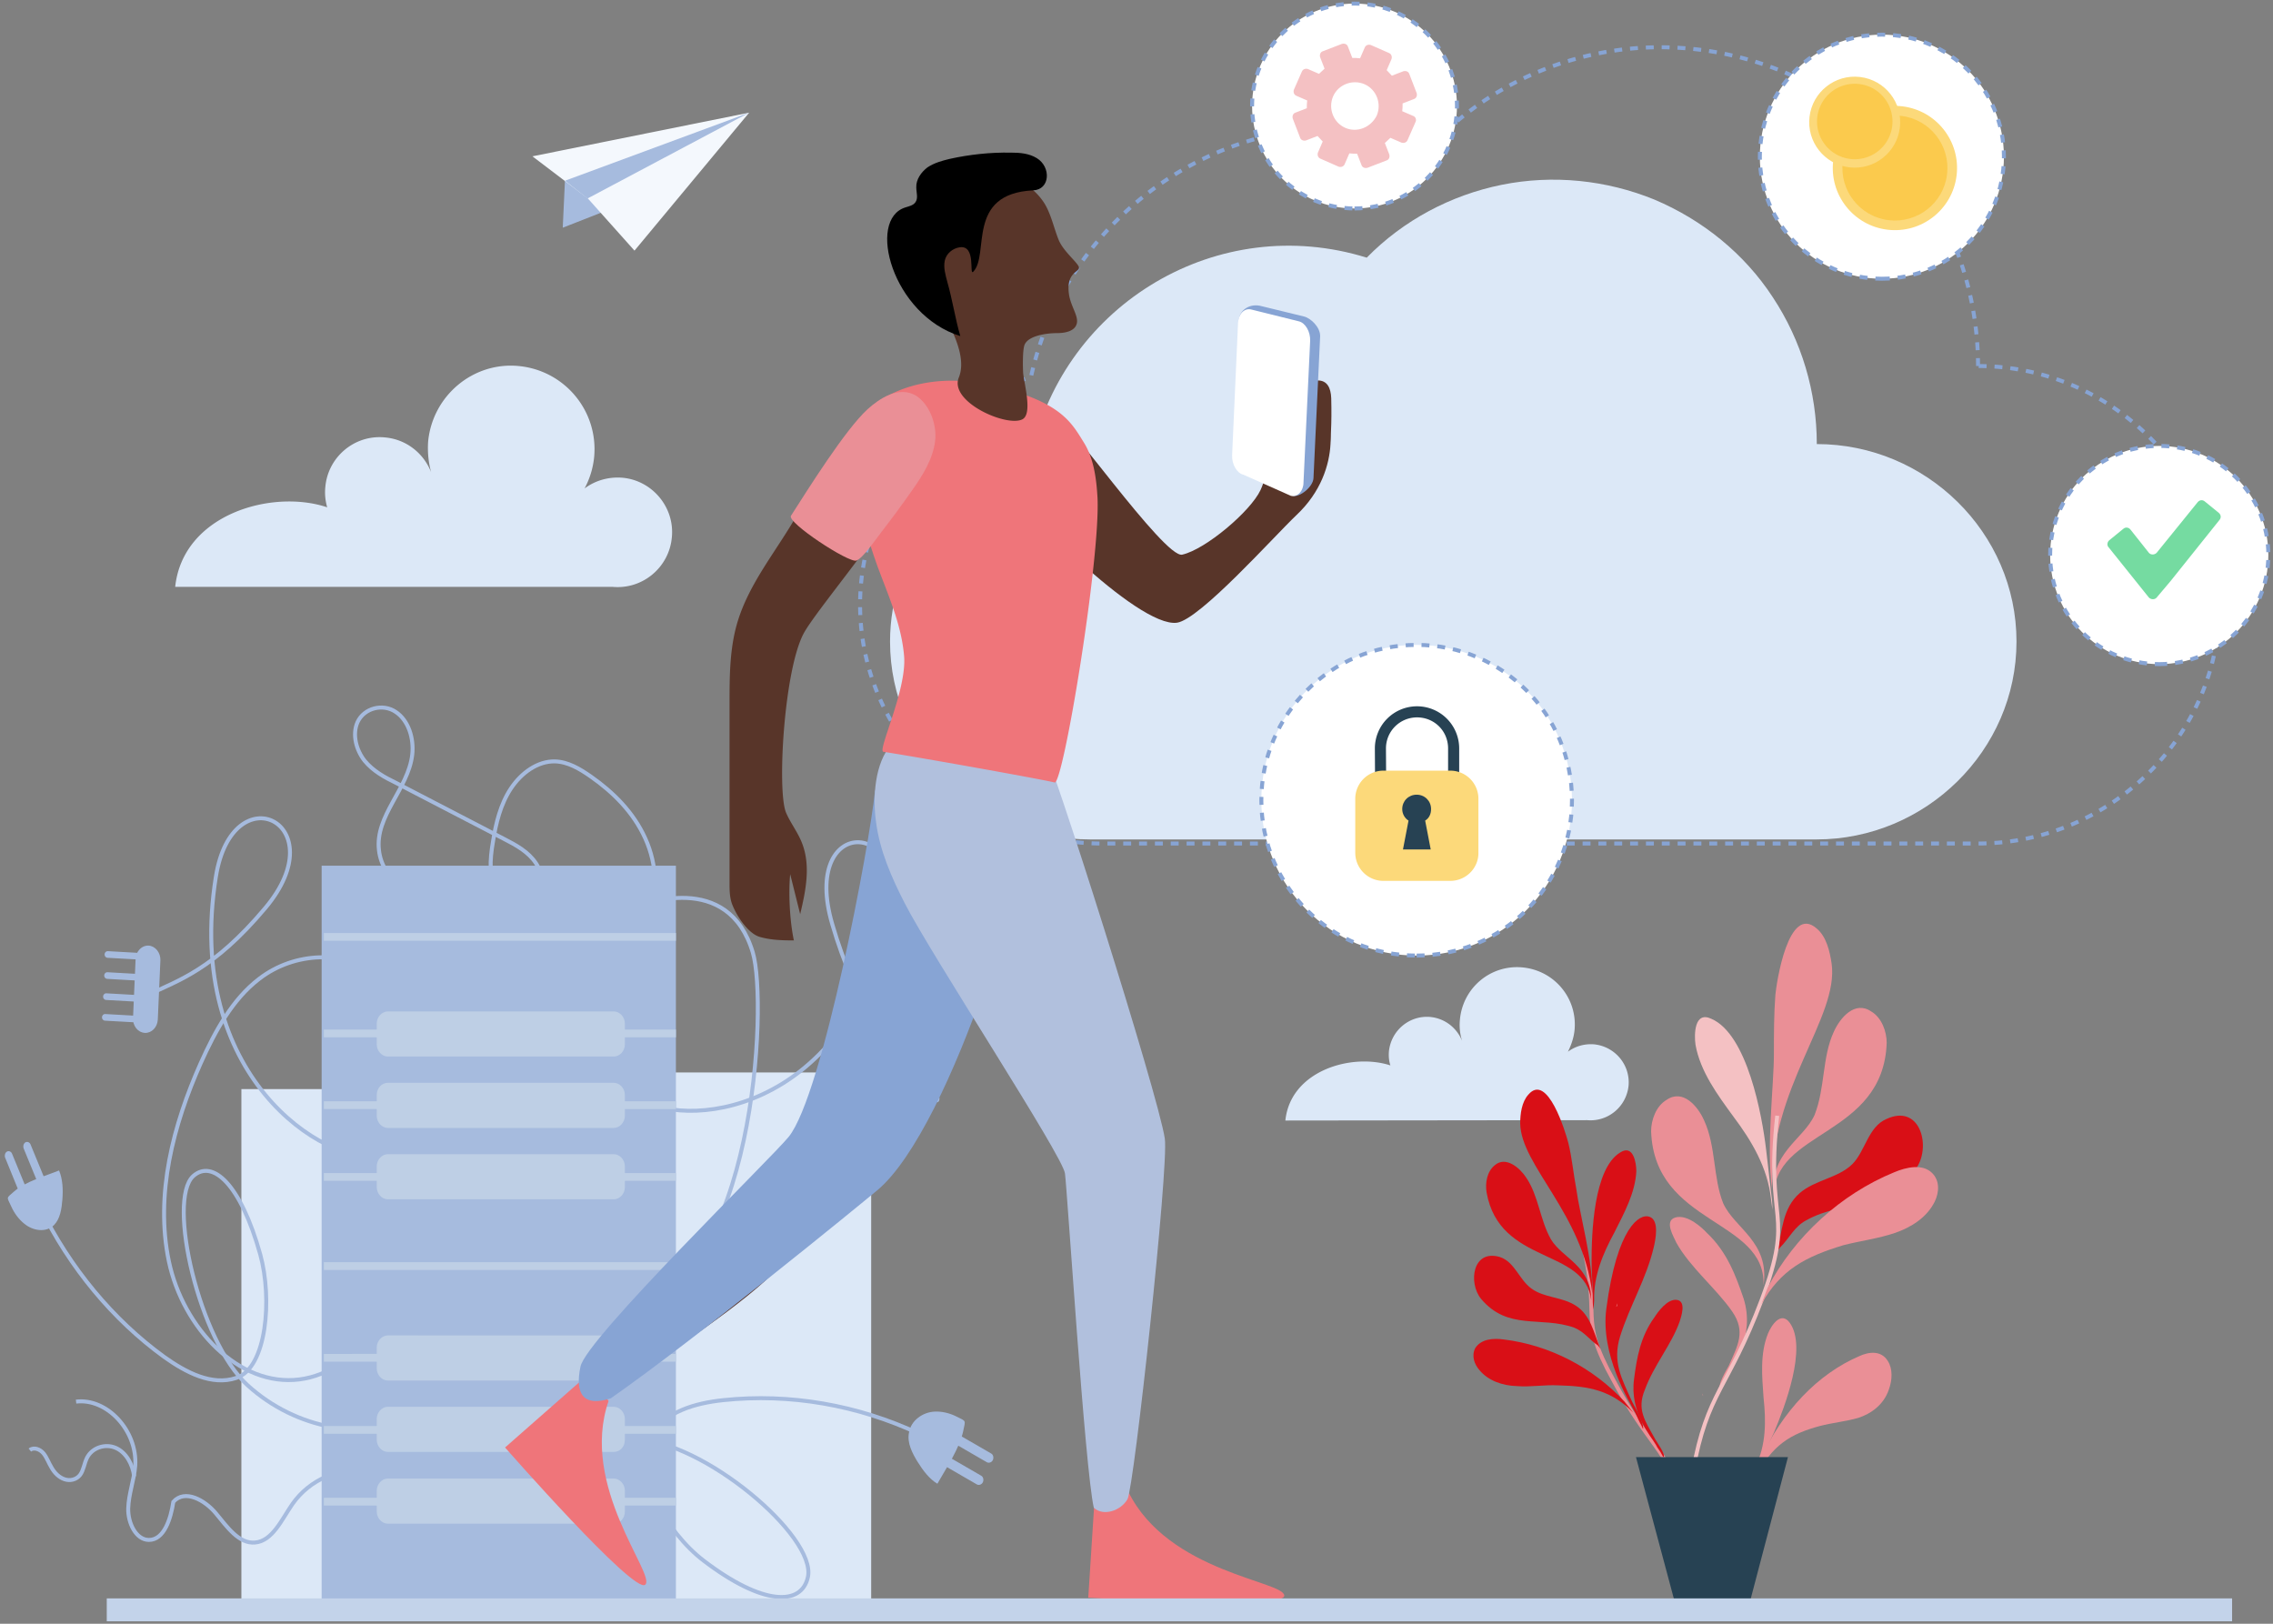 <svg width="574" height="410" fill="none" xmlns="http://www.w3.org/2000/svg"><rect width="100%" height="100%" fill="#808080" stroke="none"/><g clip-path="url(#clip0)"><path d="M219.999 270.798h-85.452v133.08h85.452v-133.08z" fill="#DCE8F7"/><path d="M236.062 356.436c-2.895.093-6.07 2.148-6.537 5.417-.467 2.521.84 5.043 2.148 7.191 1.4 2.241 2.988 4.389 5.043 5.603 2.148-3.829 5.603-8.872 6.537-13.355.56-2.801.84-2.334-1.775-3.642-1.681-.84-3.642-1.307-5.416-1.214z" fill="#A6BBDE"/><path d="M239.237 362.039c.28-.56.934-.84 1.494-.56l9.526 5.51c.56.28.747 1.027.467 1.681-.28.56-.934.841-1.494.56l-9.526-5.51c-.467-.373-.747-1.12-.467-1.681zm-2.522 5.604c.28-.56.934-.841 1.494-.56l9.526 5.509c.56.281.747 1.028.467 1.681-.28.561-.934.841-1.494.561l-9.526-5.51c-.56-.28-.747-1.027-.467-1.681z" fill="#A6BBDE"/><path d="M117.644 390.243c8.779-16.437 25.682-27.083 42.773-26.803 17.09.28 45.76 24.468 43.612 34.741-1.587 7.378-11.393 7.285-26.335-4.109-9.339-7.098-18.772-23.254-13.729-31.285 4.016-6.444 11.674-8.499 18.678-9.246 16.81-1.774 33.994 1.214 49.497 8.498" stroke="#A6BBDE" stroke-miterlimit="10"/><path d="M6.137 308.994c2.148 1.775 5.417 2.335 7.471.374 1.588-1.588 1.961-4.109 2.148-6.538.187-2.428.094-5.043-.84-7.284-3.456 1.401-8.592 2.802-11.487 5.417-1.868 1.681-1.775 1.12-.56 3.735.747 1.681 1.96 3.269 3.268 4.296z" fill="#A6BBDE"/><path d="M6.697 302.924c-.467.28-1.12 0-1.307-.561l-4.11-10.086c-.186-.56 0-1.214.468-1.494.466-.28 1.12 0 1.307.56l4.11 9.993c.186.654 0 1.308-.468 1.588zm4.67-2.428c-.467.28-1.12 0-1.308-.561l-4.109-9.992c-.186-.561 0-1.214.467-1.495.467-.28 1.121 0 1.308.561l4.109 9.992c.28.561.093 1.214-.467 1.495z" fill="#A6BBDE"/><path d="M149.209 239.606c1.588-4.483 5.137-7.845 9.152-9.713 4.016-1.868 25.589-10.086 31.753 10.647 3.829 12.794.373 83.677-31.099 90.027-9.152 1.868-18.211-1.681-26.522-6.164-5.977-3.268-12.608-7.377-14.196-14.568" stroke="#A6BBDE" stroke-miterlimit="10"/><path d="M135.388 275H60.957v129.251h74.431V275z" fill="#DCE8F7"/><path d="M106.997 357.837c-14.662 6.257-32.219 3.082-44.453-8.032-12.234-11.113-20.452-46.788-13.728-52.858 4.856-4.296 11.954 2.054 16.903 19.798 3.082 11.114 1.681 28.671-6.07 31.193-6.164 2.054-12.701-1.401-18.211-5.324-12.981-9.432-23.814-22.507-31.286-37.729" stroke="#A6BBDE" stroke-miterlimit="10"/><path d="M40.504 242.501l-.654 14.942c-.093 1.961-1.588 3.456-3.269 3.362-1.774-.093-3.082-1.774-2.988-3.735l.654-14.943c.093-1.961 1.587-3.455 3.268-3.362 1.681.094 3.082 1.775 2.989 3.736z" fill="#A6BBDE"/><path d="M37.329 257.443c0 .467-.374.841-.748.841l-10.086-.561c-.373 0-.747-.373-.747-.84 0-.467.374-.841.747-.841l9.993.561c.467 0 .84.373.84.84zm.186-5.23c0 .467-.374.841-.747.841l-9.993-.56c-.373 0-.747-.374-.747-.841 0-.467.374-.841.747-.841l9.993.561c.467-.094.747.373.747.84zm.281-5.323c0 .467-.374.841-.748.841l-9.992-.561c-.374 0-.747-.373-.747-.84 0-.467.373-.841.747-.841l9.992.561c.374 0 .748.373.748.84zm.187-5.323c0 .467-.374.84-.747.84l-10.086-.56c-.374 0-.747-.373-.747-.84 0-.467.373-.841.747-.841l9.992.56c.56 0 .84.467.84.841z" fill="#A6BBDE"/><path d="M37.236 251.279c7.751-3.735 16.623-6.35 29.791-22.04 17.93-21.386-8.312-34.18-12.514-7.844-8.032 50.15 27.27 73.03 41.745 70.509" stroke="#A6BBDE" stroke-miterlimit="10"/><path d="M229.244 257.817l-4.949 13.821c-.654 1.775.093 3.923 1.774 4.576 1.588.748 3.455-.186 4.109-1.961l4.95-13.821c.653-1.775-.094-3.923-1.775-4.576-1.587-.748-3.455.186-4.109 1.961z" fill="#A6BBDE"/><path d="M226.536 272.946c-.187.467 0 .934.374 1.121l9.339 4.202c.373.187.84 0 .934-.467.186-.467 0-.934-.374-1.121l-9.339-4.202c-.28-.187-.747.093-.934.467zm1.775-4.856c-.187.466 0 .933.373 1.12l9.339 4.203c.374.186.841 0 .934-.467.187-.467 0-.934-.374-1.121l-9.339-4.202c-.28-.187-.747 0-.933.467zm1.774-4.95c-.187.467 0 .934.373 1.121l9.339 4.202c.374.187.841 0 .934-.467.187-.467 0-.934-.373-1.121l-9.339-4.202c-.28-.187-.747.093-.934.467zm1.774-4.856c-.186.467 0 .934.374 1.12l9.339 4.203c.373.187.84 0 .934-.467.186-.467 0-.934-.374-1.121l-9.339-4.202c-.373-.187-.747 0-.934.467z" fill="#A6BBDE"/><path d="M228.964 267.436c-5.696-7.004-12.794-13.542-18.771-33.994-8.218-27.83 20.359-27.176 14.289-1.214-11.487 49.216-52.112 53.512-64.252 44.453m-63.879-30.445c-9.339-6.35-21.946-5.977-30.912.934-6.724 5.137-11.113 13.168-14.755 21.293-6.91 15.503-11.58 33.153-8.032 50.057 3.55 16.81 17.651 31.752 32.967 29.791 7.378-.934 14.382-5.79 18.398-12.701 4.015-6.911 5.136-16.063 2.895-24.001m11.393 74.805c-2.335-7.565-8.498-13.448-15.503-14.756-7.004-1.307-14.568 1.868-18.958 8.125-2.708 3.923-5.043 9.339-9.432 9.713-4.11.373-7.098-4.016-9.9-7.378-2.801-3.362-7.844-6.164-10.74-2.895-.653 4.296-2.334 9.619-6.163 9.619-3.269 0-5.323-4.296-5.23-7.938.094-3.642 1.495-7.191 1.775-10.833.56-8.779-7.098-17.09-14.943-16.157" stroke="#A6BBDE" stroke-miterlimit="10"/><path d="M170.689 218.593H81.222v185.752h89.467V218.593z" fill="#A6BBDE"/><path d="M157.802 258.47c0-1.681-1.308-3.081-2.802-3.081H97.94c-1.495 0-2.803 1.4-2.803 3.081v1.495H81.783v1.961h13.354v1.774c0 1.681 1.308 3.082 2.802 3.082H155c1.494 0 2.802-1.401 2.802-3.082v-1.774h12.888v-1.961h-12.888v-1.495zm0 18.025c0-1.681-1.308-3.082-2.802-3.082H97.94c-1.495 0-2.803 1.307-2.803 3.082v1.587H81.783v1.961h13.354v1.681c0 1.681 1.308 3.082 2.802 3.082H155c1.494 0 2.802-1.401 2.802-3.082v-1.681h12.888v-1.961h-12.888v-1.587zm0 18.024c0-1.681-1.308-3.082-2.802-3.082H97.94c-1.495 0-2.803 1.401-2.803 3.082v1.681H81.783v1.961h13.354v1.588c0 1.681 1.308 3.081 2.802 3.081H155c1.494 0 2.802-1.4 2.802-3.081v-1.588h12.888V296.2h-12.888v-1.681zm12.888 24.188H81.783v1.961h88.907v-1.961zm0-83.117H81.783v1.961h88.907v-1.961zm-12.888 140.831c0-1.681-1.308-3.082-2.802-3.082H97.94c-1.495 0-2.803 1.401-2.803 3.082v1.775H81.783v1.961h13.354v1.494c0 1.681 1.308 3.082 2.802 3.082H155c1.588 0 2.802-1.401 2.802-3.082v-1.494h12.888v-1.961h-12.888v-1.775zm0-18.117c0-1.681-1.308-3.082-2.802-3.082H97.94c-1.495 0-2.803 1.401-2.803 3.082v1.774H81.783v1.961h13.354v1.495c0 1.681 1.308 3.081 2.802 3.081H155c1.588 0 2.802-1.307 2.802-3.081v-1.495h12.888v-1.961h-12.888v-1.774zm0-18.024c0-1.681-1.308-3.082-2.802-3.082H97.94c-1.495 0-2.803 1.401-2.803 3.082v1.587H81.783v1.961h13.354v1.681c0 1.681 1.308 3.082 2.802 3.082H155c1.588 0 2.802-1.401 2.802-3.082v-1.681h12.888v-1.961h-12.888v-1.587z" fill="#BECFE5"/><path d="M33.874 372.779c-.374-3.082-2.055-6.07-4.67-7.191-2.615-1.121-5.977-.093-7.284 2.615-.654 1.401-.84 3.082-1.681 4.202-.934 1.214-2.522 1.588-3.923 1.121-1.4-.467-2.521-1.588-3.268-2.895-.747-1.214-1.214-2.615-2.055-3.642-.84-1.027-2.428-1.681-3.455-.841m103.101-137.095c-6.537-2.709-14.101-6.724-14.942-14.382-1.027-8.686 7.378-15.41 8.405-24.095.467-4.109-.934-8.685-4.202-10.833-3.176-2.148-7.939-1.027-9.62 2.615-1.4 3.175-.28 7.098 1.775 9.712 2.148 2.615 5.043 4.203 7.938 5.604 9.059 4.669 18.118 9.432 27.176 14.102 3.082 1.587 6.257 3.268 8.219 6.257 1.961 2.988 2.334 7.751-.187 10.273-2.895 2.801-7.845.84-9.806-2.896-1.961-3.735-1.681-8.405-.934-12.701.747-4.856 1.961-9.712 4.576-13.634 2.615-3.923 6.724-6.911 11.114-6.818 3.268.094 6.257 1.868 9.058 3.829 5.604 3.923 10.74 8.966 13.729 15.596 2.988 6.537 3.548 14.849.186 21.2" stroke="#A6BBDE" stroke-miterlimit="10"/><path d="M499.514 92.424a81.797 81.797 0 00-13.355-44.734c-8.685-13.26-21.386-23.534-36.142-29.697-14.662-5.977-30.912-7.658-46.508-4.483-15.596 3.175-29.978 10.833-41.091 22.227-45.294-14.102-92.082 14.101-102.075 59.489-25.028 7.658-43.146 30.912-43.146 57.434 0 33.247 27.737 60.33 60.984 60.33h221.333c33.246 0 60.983-27.083 60.983-60.33 0-33.246-27.737-60.236-60.983-60.236z" stroke="#87A4D4" stroke-miterlimit="10" stroke-dasharray="2 2"/><path d="M458.796 112.129c0-13.168-3.829-26.056-11.114-37.076-7.191-11.02-17.744-19.518-29.884-24.654-12.141-4.95-25.589-6.35-38.57-3.736-12.888 2.615-24.842 8.966-34.087 18.398-37.543-11.674-76.3 11.674-84.611 49.31-20.733 6.35-35.768 25.588-35.768 47.628 0 27.55 22.973 49.964 50.523 49.964h183.417c27.55 0 50.524-22.414 50.524-49.964 0-27.55-22.88-49.87-50.43-49.87z" fill="#DCE8F7"/><path d="M342.059 52.64c14.287 0 25.868-11.582 25.868-25.869 0-14.287-11.581-25.869-25.868-25.869-14.287 0-25.869 11.582-25.869 25.87 0 14.286 11.582 25.868 25.869 25.868z" fill="#fff" stroke="#87A4D4" stroke-miterlimit="10" stroke-dasharray="2 2"/><path d="M356.908 29.293l-2.802-1.214c.093-.654.093-1.308.093-1.962l2.896-1.12c.56-.187.84-.84.653-1.494l-1.868-4.857c-.186-.56-.84-.84-1.494-.654l-2.895 1.121c-.467-.467-.84-.934-1.307-1.4l1.214-2.802c.187-.56 0-1.214-.561-1.495l-4.669-2.054c-.56-.187-1.214 0-1.494.56l-1.214 2.802c-.654-.094-1.308-.094-1.962-.094l-1.12-2.895c-.187-.56-.841-.84-1.494-.653l-4.857 1.867c-.56.187-.84.841-.653 1.495l1.12 2.895c-.467.467-.934.84-1.401 1.307l-2.801-1.214c-.561-.187-1.214 0-1.494.56l-2.055 4.67c-.187.56 0 1.214.56 1.494l2.802 1.214c-.093.654-.093 1.308-.093 1.961l-2.895 1.121c-.561.187-.841.84-.654 1.494l1.868 4.857c.186.56.84.84 1.494.653l2.895-1.12c.467.467.84.934 1.307 1.4l-1.214 2.802c-.187.56 0 1.214.561 1.494l4.669 2.055c.56.187 1.214 0 1.494-.56l1.214-2.802c.654.093 1.308.093 1.962.093l1.12 2.895c.187.56.841.84 1.494.654l4.857-1.868c.56-.186.84-.84.653-1.494l-1.12-2.895c.467-.467.934-.84 1.401-1.307l2.801 1.214c.561.186 1.214 0 1.495-.56l2.054-4.67c.28-.56 0-1.308-.56-1.494zm-17.184 2.988c-2.988-1.307-4.389-4.856-3.082-7.938 1.308-2.988 4.856-4.39 7.938-3.082 2.989 1.308 4.39 4.856 3.082 7.938-1.494 2.989-4.949 4.39-7.938 3.082z" fill="#F4C1C3"/><path d="M154.626 148.177c7.658.748 14.382-4.949 15.036-12.514.747-7.564-4.95-14.382-12.514-15.036-3.549-.28-6.911.748-9.526 2.709a21.195 21.195 0 002.428-8.032c1.027-11.58-7.471-21.76-19.052-22.88-11.486-1.12-21.759 7.471-22.88 19.051a23.551 23.551 0 00.747 7.752c-1.868-4.763-6.257-8.312-11.673-8.779-7.658-.747-14.382 4.95-15.036 12.514-.187 1.775 0 3.456.467 5.137-13.822-4.67-36.422 1.681-38.383 20.078h110.386zM400.8 282.845c5.23.467 9.9-3.362 10.46-8.685.467-5.23-3.362-9.899-8.685-10.46-2.428-.187-4.763.467-6.631 1.868.841-1.681 1.494-3.549 1.681-5.51.747-8.031-5.136-15.036-13.168-15.783-8.031-.747-15.036 5.137-15.783 13.168-.186 1.868 0 3.642.561 5.417-1.308-3.269-4.296-5.697-8.032-6.071-5.23-.467-9.899 3.362-10.459 8.686-.094 1.214 0 2.428.373 3.548-9.619-3.175-25.215 1.215-26.523 13.915l76.206-.093z" fill="#DCE8F7"/><path d="M429.845 351.86c0 .373.28.654.28.654l-.28-.654z" fill="#EA8F96"/><path d="M399.306 312.356c5.417 21.387-1.121 19.425 8.125 36.142 9.059 16.997 13.168 16.53 18.304 32.033" stroke="#EA8F96" stroke-miterlimit="10"/><path d="M403.509 339.719c-2.054-1.307-3.268-3.362-5.977-4.482-8.405-2.989-16.716.84-23.534-7.285-3.268-4.015-2.148-12.607 4.763-10.553 3.736 1.214 4.856 5.697 7.938 7.938 3.269 2.428 7.751 2.055 11.3 4.39 3.736 2.428 4.483 6.91 6.164 10.833m-18.771-43.239c-1.588-2.429-5.137-5.51-7.938-3.082-1.962 1.587-2.429 4.482-2.055 6.817 3.269 18.491 24.935 13.915 26.429 27.27 0-8.779-7.284-10.553-10.179-15.409-2.802-4.95-3.082-10.927-6.257-15.596z" fill="#D90F16"/><path d="M402.108 326.645c-2.428-20.266-18.024-32.313-18.211-42.959 0-2.428.374-5.417 2.055-7.285 4.856-5.696 9.432 9.619 10.086 12.141.934 3.735 1.308 7.938 2.055 11.86.747 5.791 4.202 18.118 4.015 26.243z" fill="#D90F16"/><path d="M402.389 330.661c-.187-1.215-.187-2.429-.187-3.736 0-2.895-.28-5.51-.28-8.405 0-6.911.467-23.534 7.284-27.55 3.269-2.055 4.016 2.708 4.016 4.763-.28 5.51-3.082 10.553-5.51 15.409-2.895 5.323-5.323 11.02-5.136 17.184m15.035-13.355c.373-1.587 1.587-6.911-1.121-7.751-2.428-.841-8.125 2.615-10.833 23.16-1.588 11.674 5.79 23.535 7.284 26.336.467.934.934 2.148 1.588 3.269l.373.84c.467-1.12-2.241-5.977-2.708-6.817-2.708-5.977-5.043-10.086-3.082-16.53 2.428-7.751 6.631-14.569 8.499-22.507z" fill="#D90F16"/><path d="M424.148 333.742c.374-1.214 1.775-5.136-.653-5.51-2.429-.373-4.857 3.082-5.697 4.39-3.549 4.856-4.483 10.366-5.137 15.502-1.214 8.592 4.39 14.663 5.51 16.717.374.841 1.121 1.588 1.495 2.428l.373.654c.841-.467-1.961-4.203-2.241-4.856-2.428-4.39-4.483-7.191-2.428-12.141 2.241-6.164 6.724-11.393 8.778-17.184zm-13.915 20.173c-7.938-8.592-18.958-14.289-30.445-15.69-2.615-.373-5.79-.187-7.284 2.242-.934 1.961-.187 4.015 1.12 5.51 2.148 2.614 5.791 3.922 9.433 4.015 3.549.28 6.911-.373 10.459-.186 7.939.186 13.449 1.307 18.958 6.91" fill="#D90F16"/><path d="M430.312 282.845c-1.588-3.549-5.323-7.938-9.432-5.136-2.709 1.587-3.923 5.136-3.923 7.938.841 23.814 29.044 22.04 28.391 38.943 1.587-11.02-7.285-14.382-10.18-20.732-2.615-6.537-1.774-14.382-4.856-21.013z" fill="#EA8F96"/><path d="M448.803 315.905c1.307-5.043 1.214-10.74 5.697-14.662 3.922-3.362 9.619-3.736 13.261-7.285 3.269-3.268 4.016-9.432 8.592-11.393 8.405-3.922 11.3 6.537 7.751 12.141-6.911 11.393-18.211 7.938-28.017 13.448-2.988 1.587-4.202 4.482-6.537 6.817" fill="#D90F16"/><path d="M463.092 260.525c1.587-3.549 5.323-7.938 9.432-5.136 2.708 1.587 3.922 5.136 3.922 7.938-.84 23.814-29.044 22.04-28.39 38.943-1.588-11.02 7.284-14.382 10.179-20.732 2.709-6.911 1.868-14.569 4.857-21.013z" fill="#EA8F96"/><path d="M447.963 266.222c0-5.043 0-10.18.373-15.036.28-2.988 3.269-23.067 10.46-16.717 2.428 2.055 3.269 5.697 3.736 8.779 1.961 13.635-15.69 31.379-15.036 57.061-1.494-10.46.467-26.336.467-34.087z" fill="#EA8F96"/><path d="M447.215 302.644c-.84-7.752-4.856-14.569-9.432-20.639-4.016-5.51-8.405-11.394-9.619-18.211-.374-2.615-.28-8.592 4.015-6.538 9.059 3.923 12.795 24.282 13.822 33.06.374 3.549.841 6.911 1.214 10.46.187 1.307.374 2.895.374 4.483v.186m-39.223 23.628c0 .373 0 .84-.187.84l.187-.84z" fill="#F4C1C3"/><path d="M423.308 313.757c-.467-1.214-3.269-5.51-.187-6.35 3.082-.841 6.817 2.708 7.938 3.922 5.137 4.856 7.285 10.833 9.246 16.53 2.988 9.432-2.709 16.997-3.923 19.425-.373.934-1.12 1.774-1.494 2.895 0 0-.373.841-.373.654-1.121-.654 1.587-5.137 2.054-5.977 2.241-5.137 4.389-8.592.841-13.728-4.016-5.791-10.553-11.02-14.102-17.371z" fill="#EA8F96"/><path d="M448.803 281.724c-3.081 27.83 4.576 23.815-3.922 46.508-8.592 22.694-13.728 23.068-17.371 43.333" stroke="#F4C1C3" stroke-miterlimit="10"/><path d="M446.375 325.151c6.817-12.982 18.491-23.628 31.939-29.138 3.082-1.307 7.191-2.241 9.619.187 1.961 1.961 1.774 4.856.654 7.191-1.961 4.016-5.977 6.537-10.086 7.938-4.109 1.401-8.592 1.961-12.981 3.082-9.526 2.895-15.877 6.163-20.733 14.942m-.373 39.41c5.696-12.514 14.662-21.853 25.121-26.335 2.428-1.121 5.51-1.495 7.191 1.214 1.308 2.054 1.121 4.856.28 7.191-1.307 3.922-4.576 6.163-7.751 7.191-3.269.933-6.537 1.214-9.712 2.054-7.285 1.961-12.141 4.763-16.157 12.981" fill="#EA8F96"/><path d="M443.293 370.351c2.708-5.416 2.708-11.487 2.054-17.464-.373-5.323-.934-11.02 1.121-16.156.84-2.055 3.269-5.79 5.51-2.708 4.483 6.257-1.308 21.292-4.016 27.736-1.12 2.428-2.241 4.857-3.549 7.658-.373 1.121-.933 2.055-1.587 3.082v.187" fill="#EA8F96"/><path d="M441.519 405.932h-18.211l-10.179-38.009h38.383l-9.993 38.009z" fill="#274253"/><path d="M137.349 363.627c3.735-5.51 68.641-42.399 62.104-50.71-8.966-11.394-58.369 45.107-62.104 50.71z" fill="#583529"/><path d="M148.369 347.191l-20.826 18.304s32.593 37.169 35.394 34.647c2.802-2.521-16.716-24.841-9.245-46.414-3.923-4.67-5.323-6.537-5.323-6.537zm128.224 28.577l-1.775 27.643s49.31 3.269 49.497-.467c.186-3.736-29.325-5.79-39.411-26.336-6.07-.467-8.311-.84-8.311-.84z" fill="#EF757A"/><path d="M199.173 287.048c-4.483 5.51-51.084 50.897-52.578 57.995-1.495 7.097.84 10.273 7.658 8.031 21.666-15.129 62.757-48.749 67.24-52.485 19.051-15.783 41.372-90.027 36.422-95.724-3.456-4.016-36.422-10.46-36.982-4.95-1.308 13.168-13.168 76.486-21.76 87.133z" fill="#87A4D4"/><path d="M297.231 157.236c5.79-.84 24.375-21.666 30.165-27.176 12.421-11.674 8.499-27.363 6.07-27.083-5.136.56-9.245 4.669-11.86 9.152-2.522 4.483-1.121 6.911-3.269 11.58-2.521 5.417-13.915 15.036-19.798 16.344-4.483 1.027-30.539-36.422-33.714-37.169-3.922-.934-7.191 15.689-8.312 20.265-.84 3.362 30.819 35.488 40.718 34.087z" fill="#583529"/><path d="M221.212 207.48c.934 7.284 3.922 14.102 7.285 20.639 6.63 12.981 39.877 63.692 40.437 68.174.56 4.016 5.043 74.712 7.285 84.424 2.428 2.242 6.817.747 8.498-2.148 1.681-2.895 10.46-84.05 9.432-91.054-1.587-10.927-28.95-97.219-31.005-99.46-3.549-3.829-15.783-2.055-21.013-2.428-5.136-.374-12.981-1.962-16.997 2.334-4.295 4.67-4.762 13.542-3.922 19.519z" fill="#B1C0DD"/><path d="M215.609 108.487c-1.401 2.988-1.12 6.537-.56 9.899a149.772 149.772 0 006.631 24.842c2.708 7.284 5.977 14.569 6.63 22.413.747 8.499-6.817 24.001-5.23 24.188 11.301 1.775 41.279 7.191 43.24 7.752 2.148.653 11.58-56.314 10.833-71.91-.28-4.857-.934-9.993-3.549-14.102-3.082-4.95-5.79-10.18-22.787-14.195-16.997-4.016-30.912 2.148-35.208 11.113z" fill="#EF757A"/><path d="M234.473 71.972c-3.175-7.191-1.867-16.53 3.082-22.134 4.95-5.697 13.262-7.377 19.892-4.109a15.49 15.49 0 016.351 5.697c1.681 2.802 2.335 6.164 3.549 9.152 1.214 2.988 5.043 5.884 5.136 7.004.093 1.121-3.362 1.214-2.522 6.818.467 2.988 2.429 5.416 1.962 7.284-.467 1.868-2.709 2.428-5.043 2.428-2.335 0-7.098.56-8.125 2.895-.561 1.308-.467 5.79-.374 7.285.374 3.082 2.335 10.273-.187 11.58-3.922 2.055-18.584-4.389-16.063-10.553 2.802-6.91-5.043-17.37-7.658-23.347zm-48.281 85.264c-1.962 6.631-1.962 13.729-1.962 20.639v44.921c0 2.054 0 4.109.841 5.977 1.121 2.708 3.829 6.817 6.631 7.751 2.801.841 5.79.934 8.778.934-1.027-4.763-1.401-11.861-.934-16.717l2.522 10.086c1.401-5.883 2.708-12.234.467-17.931-1.027-2.708-2.895-5.043-4.016-7.657-2.335-5.324-.56-36.142 4.483-45.388 3.922-7.191 30.258-37.449 29.604-45.667-.373-4.576-29.044 11.86-31.192 15.596-5.23 9.245-12.234 17.37-15.222 27.456z" fill="#583529"/><path d="M219.064 103.351c-5.696 5.229-15.129 20.358-19.331 26.896-1.027 1.681 14.569 11.954 16.53 11.3 1.681-.56 5.323-5.977 6.444-7.378 2.615-3.362 5.136-6.817 7.564-10.273 2.709-3.829 5.323-7.938 5.884-12.607.467-3.923-1.308-9.153-4.857-11.394-4.295-2.521-9.152.654-12.234 3.456z" fill="#EA8F96"/><path d="M245.774 68.61c-1.121 1.12.84-6.818-3.455-6.164-1.775.28-3.362 1.588-3.736 3.362-.374 1.774.187 3.642.654 5.417 1.307 4.576 1.961 9.152 3.268 13.634-17.183-5.323-23.721-29.51-13.821-32.5.84-.28 1.867-.466 2.428-1.213.84-1.028.28-2.522.28-3.83-.093-1.96 1.214-3.828 2.802-5.042 1.681-1.12 3.642-1.681 5.603-2.148 5.043-1.12 10.273-1.681 15.503-1.588 2.241 0 4.576.187 6.537 1.401 3.642 2.241 3.362 7.938-.934 8.125-17.09.84-10.927 16.25-15.129 20.546z" fill="#000"/><path d="M329.638 119.227c.934 1.214 7.191 7.097 6.537-18.678-.093-2.615-1.027-4.483-3.362-4.483-8.778.187-4.202 22.04-3.175 23.161z" fill="#583529"/><path d="M326.463 125.204l-11.114-6.538c-1.681-.373-2.988-2.614-2.895-4.949l.374-32.78c.093-2.335 2.335-4.296 5.323-3.736l11.113 2.709c1.681.373 4.203 2.708 4.11 5.043l-1.681 35.768c-.094 2.241-3.549 4.95-5.23 4.483z" fill="#87A4D4"/><path d="M325.996 125.204l-11.954-5.324c-1.681-.373-2.989-2.614-2.895-4.949l1.494-33.34c.093-2.335 1.588-3.83 3.269-3.456l12.047 2.989c1.681.373 2.988 2.615 2.895 4.95l-1.681 35.768c0 2.148-1.494 3.735-3.175 3.362z" fill="#fff"/><path d="M161.63 49.838l-19.518 7.658.56-12.047 18.958 4.39z" fill="#A6BBDE"/><path d="M189.18 28.452l-28.951 34.834-11.767-13.168-14.008-10.646 54.726-11.02z" fill="#F4F8FD"/><path d="M189.18 28.452l-46.508 17.184 5.697 4.482 40.811-21.666z" fill="#A6BBDE"/><path d="M545.274 167.696c15.215 0 27.55-12.335 27.55-27.55s-12.335-27.55-27.55-27.55-27.55 12.335-27.55 27.55 12.335 27.55 27.55 27.55z" fill="#fff" stroke="#87A4D4" stroke-miterlimit="10" stroke-dasharray="2 2"/><path d="M548.169 146.683l12.328-15.409c.466-.56.373-1.308-.187-1.775l-3.549-2.895c-.56-.467-1.308-.373-1.775.187l-10.366 12.795c-.56.56-1.494.56-1.961 0l-4.669-5.884c-.467-.56-1.214-.654-1.775-.187l-3.549 2.895c-.56.467-.653 1.308-.186 1.775l10.179 12.701c.56.56 1.494.56 1.961 0l3.549-4.203z" fill="#75DBA1"/><path d="M563.672 403.598H26.962v5.79h536.71v-5.79z" fill="#C3D3EA"/><path d="M475.232 70.384c17.021 0 30.819-13.798 30.819-30.819 0-17.02-13.798-30.818-30.819-30.818-17.02 0-30.818 13.798-30.818 30.819 0 17.02 13.798 30.818 30.818 30.818z" fill="#fff" stroke="#87A4D4" stroke-miterlimit="10" stroke-dasharray="2 2"/><path d="M494.1 44.296c1.034-8.604-5.103-16.416-13.706-17.45-8.604-1.034-16.416 5.103-17.45 13.706-1.034 8.604 5.103 16.416 13.706 17.45 8.604 1.034 16.416-5.103 17.45-13.706z" fill="#FCD97A"/><path opacity=".5" d="M491.689 44.006c.874-7.272-4.313-13.875-11.585-14.75-7.272-.873-13.876 4.314-14.749 11.586-.874 7.272 4.313 13.876 11.585 14.75 7.272.873 13.875-4.314 14.749-11.586z" fill="#FBBD20"/><path d="M479.771 32.217c.757-6.299-3.736-12.019-10.035-12.775-6.299-.757-12.019 3.736-12.776 10.035-.756 6.299 3.736 12.018 10.035 12.775 6.299.757 12.019-3.736 12.776-10.035z" fill="#FCD97A"/><path opacity=".5" d="M477.823 31.983a9.527 9.527 0 10-18.915-2.272 9.527 9.527 0 0018.915 2.272z" fill="#FBBD20"/><path d="M357.748 241.287c21.663 0 39.224-17.561 39.224-39.224 0-21.662-17.561-39.223-39.224-39.223-21.662 0-39.223 17.561-39.223 39.223 0 21.663 17.561 39.224 39.223 39.224z" fill="#fff" stroke="#87A4D4" stroke-miterlimit="10" stroke-dasharray="2 2"/><path d="M349.997 188.989c0-4.39 3.549-7.845 7.844-7.845 4.39 0 7.845 3.455 7.845 7.845v16.343h2.802v-16.343a10.642 10.642 0 00-10.647-10.647 10.642 10.642 0 00-10.646 10.647l.093 16.063h2.802l-.093-16.063z" fill="#274253"/><path d="M366.246 222.422h-16.903a7.095 7.095 0 01-7.098-7.097V201.69a7.095 7.095 0 017.098-7.098h16.903a7.094 7.094 0 017.098 7.098v13.728c0 3.829-3.175 7.004-7.098 7.004z" fill="#FCD97A"/><path d="M361.391 204.305c0-2.055-1.588-3.643-3.643-3.643-2.054 0-3.642 1.588-3.642 3.643 0 1.214.654 2.334 1.588 2.895l-1.401 7.284h7.004l-1.401-7.284c.934-.561 1.495-1.588 1.495-2.895z" fill="#274253"/></g><defs><clipPath id="clip0"><path fill="#fff" transform="translate(.5)" d="M0 0h573v409.964H0z"/></clipPath></defs></svg>